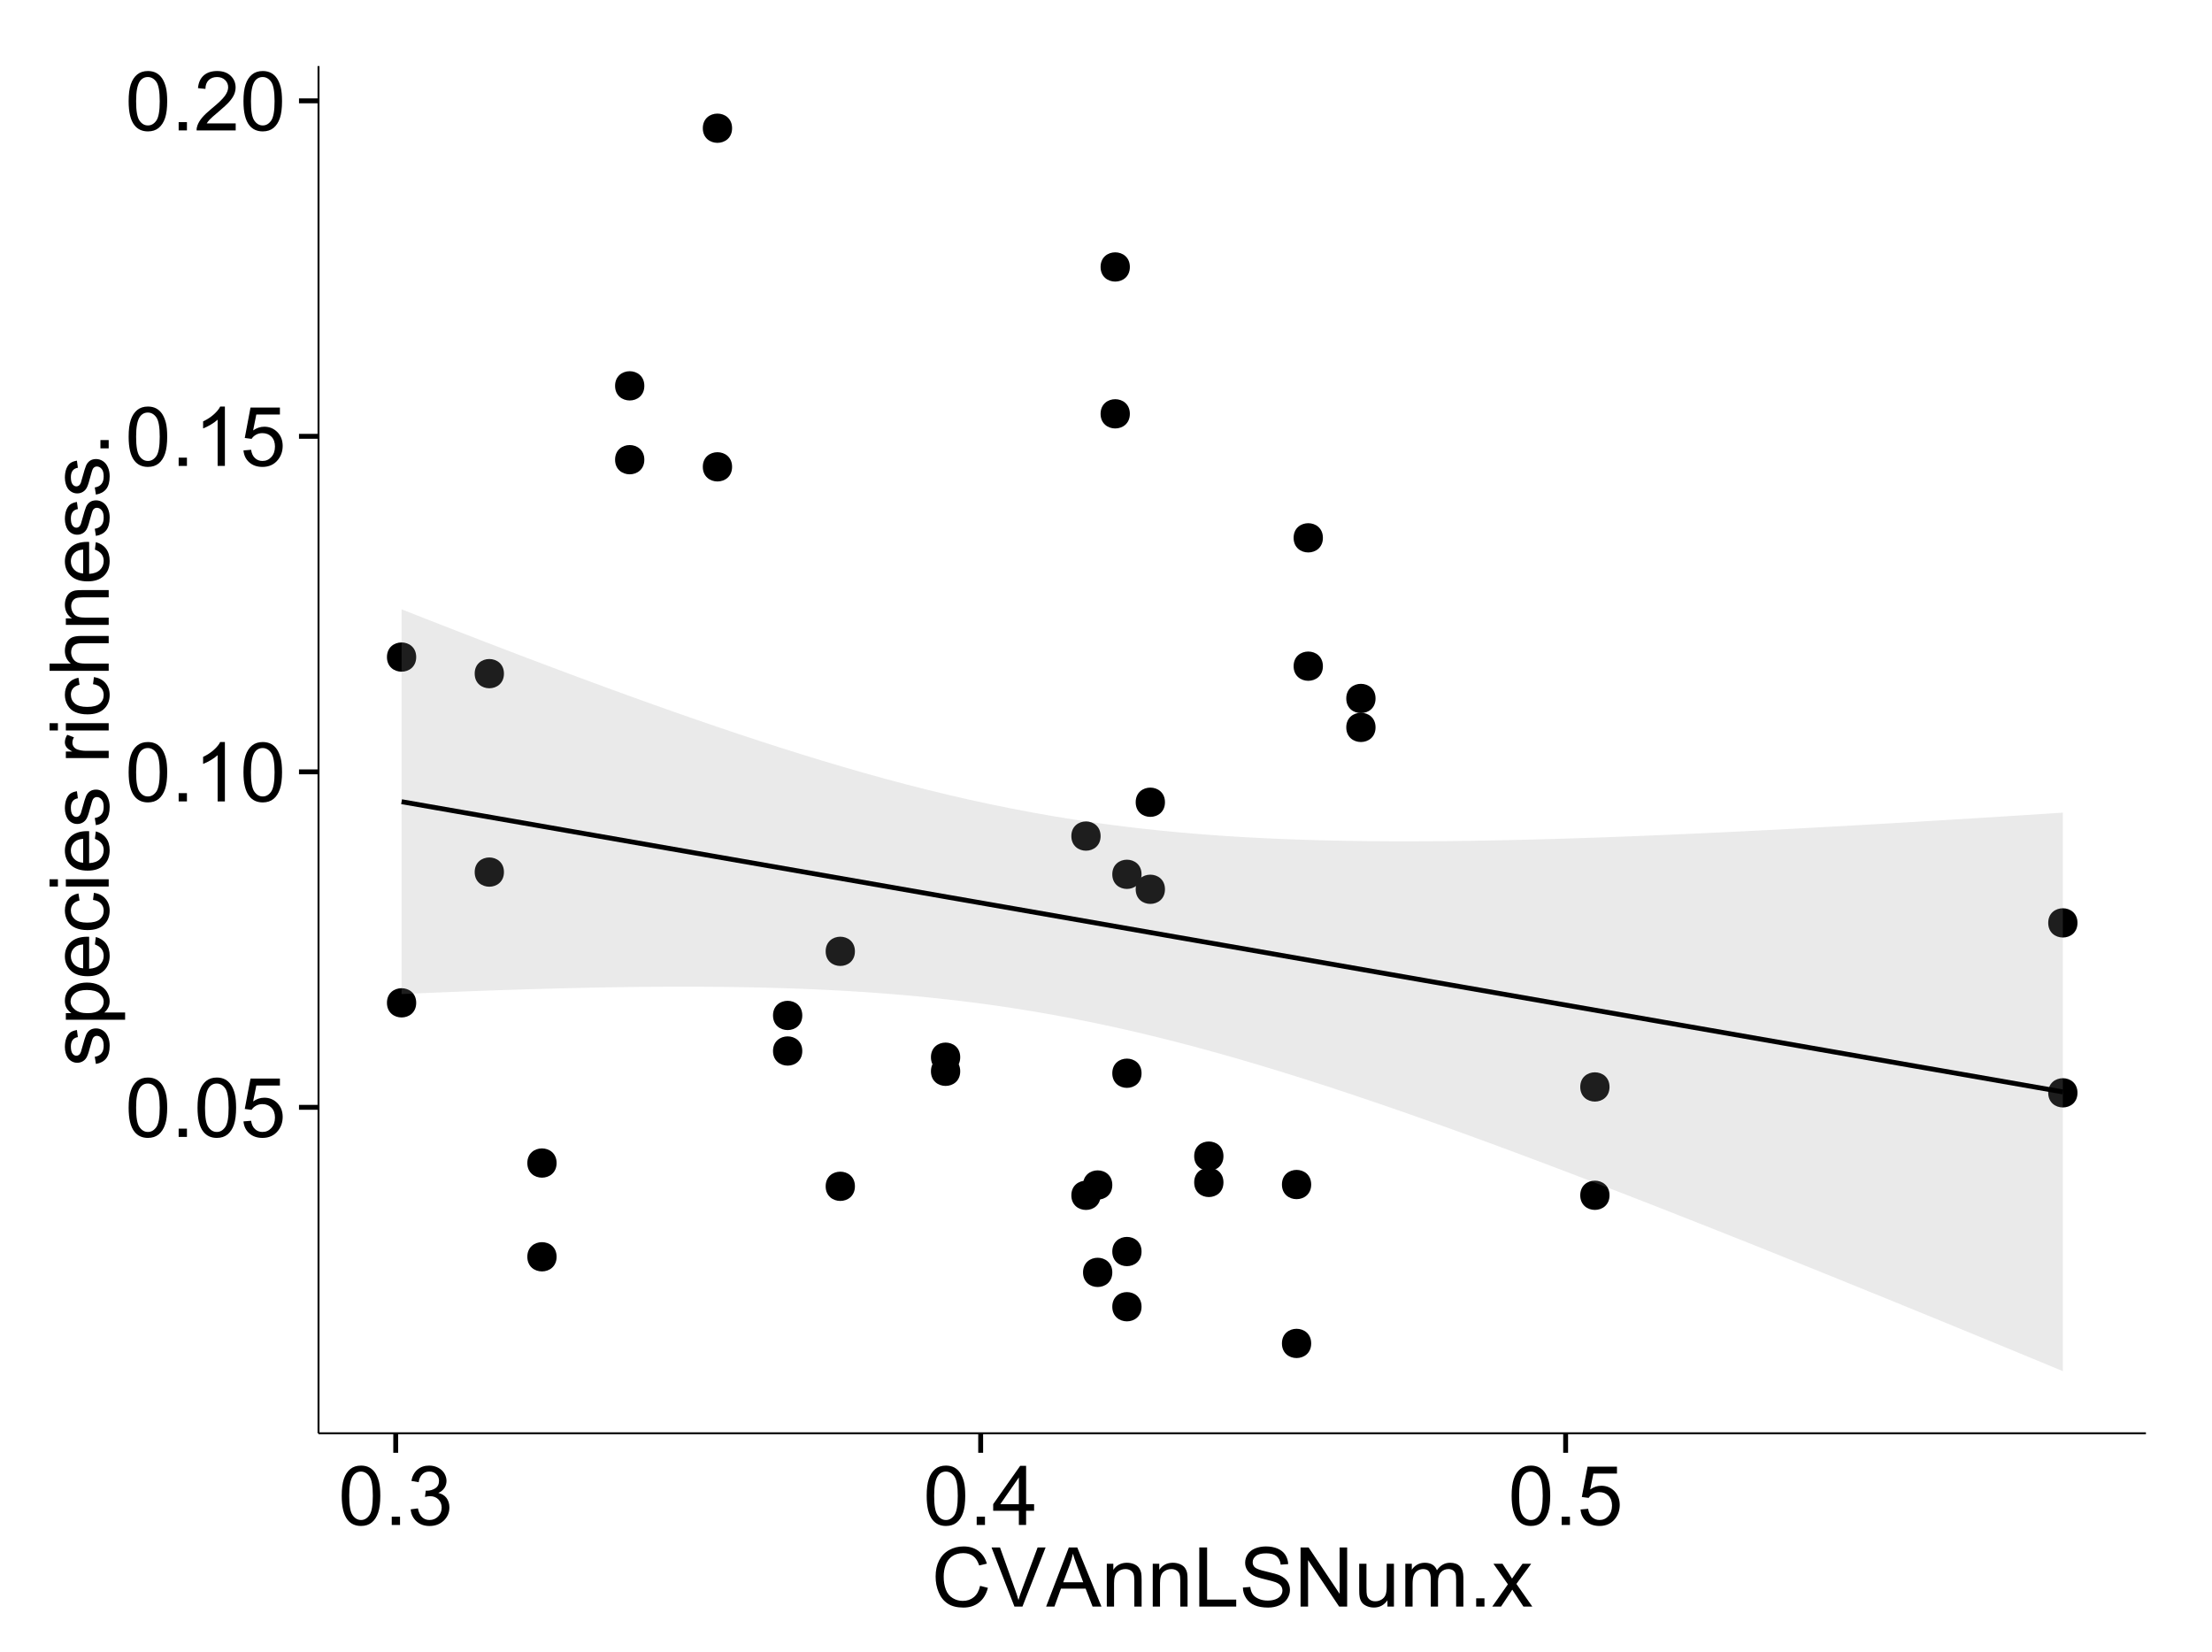 <?xml version="1.0" encoding="UTF-8"?>
<svg xmlns="http://www.w3.org/2000/svg" xmlns:xlink="http://www.w3.org/1999/xlink" width="482pt" height="360pt" viewBox="0 0 482 360" version="1.1">
<defs>
<g>
<symbol overflow="visible" id="glyph0-0">
<path style="stroke:none;" d="M 0.746 -6.355 C 0.742 -7.875 0.898 -9.102 1.215 -10.031 C 1.527 -10.961 1.996 -11.676 2.613 -12.18 C 3.23 -12.684 4.008 -12.938 4.949 -12.938 C 5.637 -12.938 6.242 -12.797 6.766 -12.52 C 7.285 -12.238 7.715 -11.836 8.059 -11.316 C 8.395 -10.789 8.664 -10.152 8.859 -9.398 C 9.051 -8.645 9.145 -7.629 9.148 -6.355 C 9.145 -4.84 8.992 -3.617 8.684 -2.691 C 8.371 -1.762 7.906 -1.047 7.289 -0.539 C 6.672 -0.035 5.891 0.215 4.949 0.219 C 3.703 0.215 2.727 -0.227 2.023 -1.117 C 1.168 -2.188 0.742 -3.934 0.746 -6.355 Z M 2.375 -6.355 C 2.371 -4.234 2.621 -2.824 3.117 -2.129 C 3.609 -1.426 4.219 -1.078 4.949 -1.082 C 5.672 -1.078 6.281 -1.43 6.781 -2.137 C 7.273 -2.836 7.523 -4.242 7.523 -6.355 C 7.523 -8.473 7.273 -9.883 6.781 -10.582 C 6.281 -11.277 5.664 -11.625 4.93 -11.629 C 4.199 -11.625 3.621 -11.316 3.191 -10.703 C 2.645 -9.918 2.371 -8.469 2.375 -6.355 Z M 2.375 -6.355 "/>
</symbol>
<symbol overflow="visible" id="glyph0-1">
<path style="stroke:none;" d="M 1.633 0 L 1.633 -1.801 L 3.438 -1.801 L 3.438 0 Z M 1.633 0 "/>
</symbol>
<symbol overflow="visible" id="glyph0-2">
<path style="stroke:none;" d="M 0.746 -3.375 L 2.406 -3.516 C 2.527 -2.707 2.812 -2.098 3.266 -1.691 C 3.711 -1.281 4.254 -1.078 4.887 -1.082 C 5.648 -1.078 6.293 -1.363 6.82 -1.941 C 7.344 -2.512 7.605 -3.273 7.609 -4.227 C 7.605 -5.125 7.352 -5.84 6.848 -6.363 C 6.34 -6.883 5.676 -7.141 4.859 -7.145 C 4.344 -7.141 3.887 -7.027 3.48 -6.797 C 3.07 -6.566 2.746 -6.266 2.516 -5.898 L 1.027 -6.09 L 2.277 -12.711 L 8.684 -12.711 L 8.684 -11.195 L 3.543 -11.195 L 2.848 -7.734 C 3.621 -8.273 4.43 -8.543 5.281 -8.543 C 6.402 -8.543 7.352 -8.152 8.129 -7.371 C 8.898 -6.59 9.285 -5.586 9.289 -4.367 C 9.285 -3.195 8.945 -2.188 8.27 -1.344 C 7.441 -0.301 6.316 0.215 4.887 0.219 C 3.715 0.215 2.758 -0.109 2.016 -0.766 C 1.273 -1.418 0.848 -2.289 0.746 -3.375 Z M 0.746 -3.375 "/>
</symbol>
<symbol overflow="visible" id="glyph0-3">
<path style="stroke:none;" d="M 6.707 0 L 5.125 0 L 5.125 -10.082 C 4.742 -9.715 4.242 -9.352 3.625 -8.988 C 3.004 -8.625 2.449 -8.352 1.961 -8.172 L 1.961 -9.703 C 2.844 -10.117 3.617 -10.621 4.281 -11.215 C 4.941 -11.805 5.41 -12.379 5.688 -12.938 L 6.707 -12.938 Z M 6.707 0 "/>
</symbol>
<symbol overflow="visible" id="glyph0-4">
<path style="stroke:none;" d="M 9.062 -1.52 L 9.062 0 L 0.547 0 C 0.531 -0.379 0.594 -0.742 0.73 -1.098 C 0.945 -1.676 1.293 -2.25 1.77 -2.812 C 2.246 -3.375 2.934 -4.023 3.84 -4.766 C 5.238 -5.906 6.188 -6.816 6.68 -7.492 C 7.172 -8.16 7.418 -8.793 7.418 -9.395 C 7.418 -10.02 7.191 -10.551 6.746 -10.98 C 6.293 -11.41 5.711 -11.625 4.992 -11.629 C 4.23 -11.625 3.621 -11.395 3.164 -10.941 C 2.703 -10.48 2.469 -9.848 2.469 -9.043 L 0.844 -9.211 C 0.953 -10.422 1.371 -11.344 2.102 -11.984 C 2.824 -12.617 3.801 -12.938 5.027 -12.938 C 6.262 -12.938 7.238 -12.594 7.961 -11.91 C 8.68 -11.223 9.039 -10.371 9.043 -9.359 C 9.039 -8.84 8.934 -8.336 8.727 -7.84 C 8.512 -7.34 8.164 -6.812 7.676 -6.266 C 7.188 -5.711 6.375 -4.957 5.238 -4 C 4.285 -3.199 3.676 -2.66 3.41 -2.379 C 3.141 -2.094 2.918 -1.805 2.742 -1.52 Z M 9.062 -1.52 "/>
</symbol>
<symbol overflow="visible" id="glyph0-5">
<path style="stroke:none;" d="M 0.758 -3.402 L 2.336 -3.613 C 2.516 -2.711 2.824 -2.062 3.266 -1.672 C 3.699 -1.273 4.23 -1.078 4.859 -1.082 C 5.602 -1.078 6.23 -1.336 6.746 -1.855 C 7.254 -2.367 7.512 -3.004 7.516 -3.77 C 7.512 -4.492 7.273 -5.094 6.801 -5.566 C 6.324 -6.035 5.723 -6.27 4.992 -6.273 C 4.691 -6.27 4.316 -6.211 3.875 -6.102 L 4.051 -7.488 C 4.152 -7.473 4.238 -7.465 4.305 -7.469 C 4.977 -7.465 5.582 -7.641 6.125 -7.996 C 6.66 -8.344 6.93 -8.887 6.934 -9.625 C 6.93 -10.199 6.734 -10.68 6.344 -11.062 C 5.949 -11.445 5.441 -11.637 4.824 -11.637 C 4.207 -11.637 3.695 -11.441 3.285 -11.055 C 2.875 -10.668 2.613 -10.09 2.496 -9.316 L 0.914 -9.598 C 1.105 -10.656 1.543 -11.477 2.23 -12.062 C 2.914 -12.645 3.766 -12.938 4.789 -12.938 C 5.488 -12.938 6.137 -12.785 6.73 -12.484 C 7.32 -12.18 7.773 -11.77 8.09 -11.25 C 8.402 -10.727 8.559 -10.172 8.562 -9.59 C 8.559 -9.031 8.41 -8.523 8.113 -8.066 C 7.812 -7.609 7.371 -7.246 6.785 -6.977 C 7.547 -6.801 8.137 -6.438 8.562 -5.883 C 8.98 -5.328 9.191 -4.633 9.195 -3.805 C 9.191 -2.676 8.781 -1.723 7.965 -0.945 C 7.141 -0.164 6.105 0.223 4.852 0.227 C 3.719 0.223 2.777 -0.109 2.035 -0.781 C 1.285 -1.453 0.859 -2.328 0.758 -3.402 Z M 0.758 -3.402 "/>
</symbol>
<symbol overflow="visible" id="glyph0-6">
<path style="stroke:none;" d="M 5.82 0 L 5.82 -3.086 L 0.227 -3.086 L 0.227 -4.535 L 6.109 -12.883 L 7.398 -12.883 L 7.398 -4.535 L 9.141 -4.535 L 9.141 -3.086 L 7.398 -3.086 L 7.398 0 Z M 5.82 -4.535 L 5.82 -10.344 L 1.785 -4.535 Z M 5.82 -4.535 "/>
</symbol>
<symbol overflow="visible" id="glyph0-7">
<path style="stroke:none;" d="M 10.582 -4.516 L 12.289 -4.086 C 11.926 -2.68 11.281 -1.613 10.355 -0.883 C 9.426 -0.148 8.293 0.215 6.953 0.219 C 5.559 0.215 4.43 -0.062 3.562 -0.629 C 2.691 -1.191 2.027 -2.012 1.578 -3.086 C 1.121 -4.156 0.895 -5.309 0.898 -6.539 C 0.895 -7.879 1.152 -9.047 1.664 -10.047 C 2.176 -11.043 2.902 -11.801 3.852 -12.324 C 4.797 -12.84 5.84 -13.102 6.977 -13.105 C 8.266 -13.102 9.352 -12.773 10.23 -12.121 C 11.105 -11.461 11.715 -10.539 12.066 -9.352 L 10.391 -8.957 C 10.086 -9.891 9.652 -10.574 9.086 -11.004 C 8.516 -11.43 7.801 -11.641 6.945 -11.645 C 5.949 -11.641 5.121 -11.406 4.457 -10.934 C 3.789 -10.457 3.324 -9.816 3.059 -9.02 C 2.789 -8.215 2.652 -7.391 2.656 -6.547 C 2.652 -5.449 2.812 -4.496 3.133 -3.68 C 3.449 -2.859 3.945 -2.246 4.621 -1.844 C 5.293 -1.438 6.023 -1.234 6.812 -1.238 C 7.762 -1.234 8.57 -1.512 9.234 -2.062 C 9.898 -2.613 10.348 -3.43 10.582 -4.516 Z M 10.582 -4.516 "/>
</symbol>
<symbol overflow="visible" id="glyph0-8">
<path style="stroke:none;" d="M 5.07 0 L 0.078 -12.883 L 1.926 -12.883 L 5.273 -3.523 C 5.543 -2.77 5.766 -2.066 5.949 -1.414 C 6.145 -2.113 6.379 -2.816 6.645 -3.523 L 10.125 -12.883 L 11.867 -12.883 L 6.82 0 Z M 5.07 0 "/>
</symbol>
<symbol overflow="visible" id="glyph0-9">
<path style="stroke:none;" d="M -0.027 0 L 4.922 -12.883 L 6.758 -12.883 L 12.031 0 L 10.09 0 L 8.586 -3.902 L 3.199 -3.902 L 1.785 0 Z M 3.691 -5.289 L 8.059 -5.289 L 6.715 -8.859 C 6.305 -9.941 6 -10.832 5.801 -11.531 C 5.637 -10.703 5.402 -9.883 5.105 -9.07 Z M 3.691 -5.289 "/>
</symbol>
<symbol overflow="visible" id="glyph0-10">
<path style="stroke:none;" d="M 1.188 0 L 1.188 -9.336 L 2.609 -9.336 L 2.609 -8.008 C 3.293 -9.031 4.285 -9.543 5.582 -9.547 C 6.141 -9.543 6.656 -9.441 7.133 -9.242 C 7.602 -9.035 7.957 -8.77 8.191 -8.445 C 8.426 -8.113 8.59 -7.727 8.684 -7.277 C 8.742 -6.98 8.77 -6.465 8.773 -5.738 L 8.773 0 L 7.188 0 L 7.188 -5.68 C 7.184 -6.32 7.121 -6.801 7.004 -7.121 C 6.879 -7.438 6.66 -7.695 6.348 -7.887 C 6.031 -8.074 5.664 -8.168 5.246 -8.172 C 4.566 -8.168 3.984 -7.953 3.5 -7.531 C 3.008 -7.102 2.766 -6.293 2.77 -5.098 L 2.77 0 Z M 1.188 0 "/>
</symbol>
<symbol overflow="visible" id="glyph0-11">
<path style="stroke:none;" d="M 1.32 0 L 1.32 -12.883 L 3.023 -12.883 L 3.023 -1.52 L 9.367 -1.52 L 9.367 0 Z M 1.32 0 "/>
</symbol>
<symbol overflow="visible" id="glyph0-12">
<path style="stroke:none;" d="M 0.809 -4.141 L 2.418 -4.281 C 2.492 -3.633 2.668 -3.102 2.949 -2.691 C 3.223 -2.277 3.656 -1.945 4.246 -1.691 C 4.828 -1.434 5.488 -1.305 6.223 -1.309 C 6.871 -1.305 7.445 -1.402 7.945 -1.598 C 8.441 -1.789 8.809 -2.055 9.055 -2.395 C 9.297 -2.727 9.422 -3.094 9.422 -3.5 C 9.422 -3.898 9.305 -4.25 9.07 -4.555 C 8.836 -4.852 8.449 -5.105 7.91 -5.316 C 7.562 -5.449 6.797 -5.66 5.613 -5.945 C 4.43 -6.227 3.602 -6.496 3.129 -6.75 C 2.512 -7.07 2.051 -7.469 1.754 -7.949 C 1.449 -8.422 1.301 -8.957 1.301 -9.555 C 1.301 -10.203 1.484 -10.812 1.852 -11.379 C 2.219 -11.941 2.758 -12.367 3.469 -12.664 C 4.18 -12.953 4.969 -13.102 5.836 -13.105 C 6.789 -13.102 7.629 -12.945 8.363 -12.641 C 9.09 -12.328 9.652 -11.879 10.043 -11.285 C 10.434 -10.688 10.645 -10.008 10.68 -9.254 L 9.043 -9.133 C 8.953 -9.941 8.656 -10.555 8.152 -10.977 C 7.641 -11.391 6.895 -11.602 5.906 -11.602 C 4.875 -11.602 4.121 -11.41 3.652 -11.035 C 3.176 -10.652 2.941 -10.199 2.945 -9.668 C 2.941 -9.203 3.109 -8.82 3.445 -8.523 C 3.773 -8.223 4.629 -7.918 6.016 -7.605 C 7.398 -7.293 8.348 -7.02 8.867 -6.785 C 9.613 -6.438 10.168 -5.996 10.527 -5.469 C 10.883 -4.938 11.062 -4.328 11.066 -3.641 C 11.062 -2.949 10.867 -2.305 10.477 -1.699 C 10.082 -1.09 9.516 -0.617 8.781 -0.285 C 8.043 0.051 7.215 0.215 6.301 0.219 C 5.133 0.215 4.156 0.051 3.371 -0.289 C 2.578 -0.625 1.961 -1.137 1.516 -1.824 C 1.066 -2.504 0.832 -3.277 0.809 -4.141 Z M 0.809 -4.141 "/>
</symbol>
<symbol overflow="visible" id="glyph0-13">
<path style="stroke:none;" d="M 1.371 0 L 1.371 -12.883 L 3.121 -12.883 L 9.887 -2.77 L 9.887 -12.883 L 11.523 -12.883 L 11.523 0 L 9.773 0 L 3.008 -10.125 L 3.008 0 Z M 1.371 0 "/>
</symbol>
<symbol overflow="visible" id="glyph0-14">
<path style="stroke:none;" d="M 7.305 0 L 7.305 -1.371 C 6.574 -0.316 5.586 0.211 4.344 0.211 C 3.789 0.211 3.273 0.105 2.797 -0.105 C 2.316 -0.316 1.965 -0.578 1.734 -0.898 C 1.504 -1.215 1.34 -1.609 1.25 -2.074 C 1.18 -2.383 1.148 -2.875 1.152 -3.551 L 1.152 -9.336 L 2.734 -9.336 L 2.734 -4.156 C 2.73 -3.328 2.762 -2.773 2.828 -2.488 C 2.926 -2.07 3.137 -1.742 3.461 -1.508 C 3.781 -1.266 4.18 -1.148 4.656 -1.152 C 5.129 -1.148 5.574 -1.27 5.992 -1.516 C 6.406 -1.758 6.699 -2.09 6.875 -2.508 C 7.047 -2.926 7.137 -3.531 7.137 -4.332 L 7.137 -9.336 L 8.719 -9.336 L 8.719 0 Z M 7.305 0 "/>
</symbol>
<symbol overflow="visible" id="glyph0-15">
<path style="stroke:none;" d="M 1.188 0 L 1.188 -9.336 L 2.602 -9.336 L 2.602 -8.023 C 2.891 -8.477 3.277 -8.848 3.77 -9.129 C 4.254 -9.406 4.809 -9.543 5.43 -9.547 C 6.121 -9.543 6.688 -9.398 7.133 -9.113 C 7.57 -8.824 7.883 -8.426 8.07 -7.91 C 8.805 -9 9.766 -9.543 10.953 -9.547 C 11.875 -9.543 12.586 -9.289 13.086 -8.777 C 13.582 -8.262 13.832 -7.469 13.836 -6.406 L 13.836 0 L 12.262 0 L 12.262 -5.879 C 12.258 -6.508 12.207 -6.965 12.105 -7.246 C 12.004 -7.523 11.816 -7.746 11.547 -7.918 C 11.277 -8.082 10.961 -8.168 10.602 -8.172 C 9.941 -8.168 9.398 -7.949 8.965 -7.516 C 8.527 -7.078 8.309 -6.379 8.312 -5.422 L 8.312 0 L 6.734 0 L 6.734 -6.062 C 6.73 -6.762 6.602 -7.289 6.348 -7.645 C 6.086 -7.992 5.664 -8.168 5.078 -8.172 C 4.633 -8.168 4.223 -8.051 3.844 -7.82 C 3.465 -7.582 3.191 -7.238 3.023 -6.793 C 2.852 -6.34 2.766 -5.691 2.77 -4.844 L 2.77 0 Z M 1.188 0 "/>
</symbol>
<symbol overflow="visible" id="glyph0-16">
<path style="stroke:none;" d="M 0.133 0 L 3.543 -4.852 L 0.387 -9.336 L 2.363 -9.336 L 3.797 -7.145 C 4.066 -6.727 4.281 -6.379 4.445 -6.102 C 4.703 -6.484 4.941 -6.828 5.16 -7.129 L 6.734 -9.336 L 8.621 -9.336 L 5.398 -4.938 L 8.867 0 L 6.926 0 L 5.008 -2.898 L 4.5 -3.684 L 2.047 0 Z M 0.133 0 "/>
</symbol>
<symbol overflow="visible" id="glyph1-0">
<path style="stroke:none;" d="M -2.785 -0.555 L -3.031 -2.117 C -2.402 -2.203 -1.922 -2.449 -1.59 -2.852 C -1.254 -3.25 -1.09 -3.812 -1.09 -4.535 C -1.09 -5.262 -1.234 -5.801 -1.531 -6.152 C -1.824 -6.504 -2.172 -6.68 -2.574 -6.68 C -2.926 -6.68 -3.207 -6.523 -3.418 -6.215 C -3.555 -5.996 -3.734 -5.457 -3.953 -4.598 C -4.246 -3.434 -4.5 -2.629 -4.715 -2.184 C -4.926 -1.734 -5.223 -1.395 -5.602 -1.164 C -5.98 -0.93 -6.398 -0.812 -6.855 -0.816 C -7.27 -0.812 -7.652 -0.91 -8.012 -1.102 C -8.363 -1.293 -8.66 -1.551 -8.895 -1.883 C -9.074 -2.125 -9.227 -2.461 -9.355 -2.887 C -9.48 -3.309 -9.543 -3.766 -9.547 -4.254 C -9.543 -4.984 -9.438 -5.625 -9.23 -6.184 C -9.016 -6.734 -8.73 -7.145 -8.371 -7.41 C -8.008 -7.672 -7.527 -7.852 -6.926 -7.953 L -6.715 -6.406 C -7.195 -6.332 -7.57 -6.129 -7.84 -5.797 C -8.105 -5.457 -8.238 -4.98 -8.242 -4.367 C -8.238 -3.637 -8.117 -3.121 -7.883 -2.812 C -7.641 -2.5 -7.359 -2.344 -7.039 -2.348 C -6.832 -2.344 -6.648 -2.406 -6.484 -2.539 C -6.312 -2.664 -6.172 -2.867 -6.062 -3.148 C -6.004 -3.301 -5.871 -3.766 -5.66 -4.543 C -5.359 -5.66 -5.113 -6.441 -4.926 -6.887 C -4.734 -7.324 -4.457 -7.672 -4.094 -7.926 C -3.73 -8.176 -3.281 -8.301 -2.742 -8.305 C -2.211 -8.301 -1.711 -8.148 -1.25 -7.844 C -0.781 -7.535 -0.422 -7.09 -0.172 -6.512 C 0.086 -5.926 0.211 -5.27 0.211 -4.543 C 0.211 -3.328 -0.039 -2.406 -0.543 -1.77 C -1.047 -1.133 -1.793 -0.727 -2.785 -0.555 Z M -2.785 -0.555 "/>
</symbol>
<symbol overflow="visible" id="glyph1-1">
<path style="stroke:none;" d="M 3.578 -1.188 L -9.336 -1.188 L -9.336 -2.629 L -8.121 -2.629 C -8.594 -2.965 -8.949 -3.348 -9.188 -3.777 C -9.426 -4.203 -9.543 -4.723 -9.547 -5.336 C -9.543 -6.129 -9.34 -6.832 -8.93 -7.445 C -8.516 -8.051 -7.934 -8.512 -7.191 -8.824 C -6.441 -9.133 -5.625 -9.285 -4.738 -9.289 C -3.781 -9.285 -2.922 -9.113 -2.156 -8.773 C -1.391 -8.43 -0.805 -7.934 -0.398 -7.281 C 0.008 -6.625 0.211 -5.938 0.211 -5.219 C 0.211 -4.691 0.102 -4.219 -0.121 -3.801 C -0.344 -3.379 -0.625 -3.035 -0.965 -2.77 L 3.578 -2.77 Z M -4.613 -2.621 C -3.41 -2.613 -2.523 -2.855 -1.949 -3.348 C -1.375 -3.832 -1.09 -4.422 -1.09 -5.117 C -1.09 -5.816 -1.387 -6.418 -1.98 -6.922 C -2.574 -7.418 -3.496 -7.668 -4.746 -7.672 C -5.934 -7.668 -6.824 -7.426 -7.418 -6.938 C -8.008 -6.449 -8.301 -5.863 -8.305 -5.188 C -8.301 -4.508 -7.988 -3.914 -7.359 -3.398 C -6.727 -2.879 -5.809 -2.617 -4.613 -2.621 Z M -4.613 -2.621 "/>
</symbol>
<symbol overflow="visible" id="glyph1-2">
<path style="stroke:none;" d="M -3.004 -7.578 L -2.805 -9.211 C -1.848 -8.953 -1.105 -8.473 -0.578 -7.777 C -0.051 -7.078 0.211 -6.188 0.211 -5.105 C 0.211 -3.738 -0.207 -2.656 -1.051 -1.859 C -1.887 -1.055 -3.066 -0.656 -4.586 -0.66 C -6.156 -0.656 -7.375 -1.059 -8.246 -1.871 C -9.109 -2.676 -9.543 -3.727 -9.547 -5.02 C -9.543 -6.266 -9.117 -7.285 -8.27 -8.078 C -7.418 -8.867 -6.223 -9.262 -4.684 -9.266 C -4.586 -9.262 -4.445 -9.258 -4.262 -9.254 L -4.262 -2.293 C -3.234 -2.348 -2.449 -2.641 -1.906 -3.164 C -1.359 -3.684 -1.09 -4.332 -1.09 -5.117 C -1.09 -5.691 -1.242 -6.188 -1.547 -6.598 C -1.852 -7.008 -2.336 -7.332 -3.004 -7.578 Z M -5.562 -2.383 L -5.562 -7.594 C -6.344 -7.523 -6.934 -7.324 -7.328 -6.996 C -7.934 -6.492 -8.238 -5.836 -8.242 -5.035 C -8.238 -4.305 -7.996 -3.695 -7.512 -3.203 C -7.027 -2.707 -6.375 -2.434 -5.562 -2.383 Z M -5.562 -2.383 "/>
</symbol>
<symbol overflow="visible" id="glyph1-3">
<path style="stroke:none;" d="M -3.418 -7.277 L -3.215 -8.832 C -2.141 -8.66 -1.301 -8.227 -0.699 -7.527 C -0.09 -6.824 0.211 -5.965 0.211 -4.949 C 0.211 -3.668 -0.203 -2.641 -1.039 -1.867 C -1.871 -1.09 -3.07 -0.703 -4.633 -0.703 C -5.637 -0.703 -6.52 -0.867 -7.277 -1.203 C -8.031 -1.535 -8.598 -2.047 -8.977 -2.73 C -9.355 -3.41 -9.543 -4.152 -9.547 -4.957 C -9.543 -5.969 -9.289 -6.797 -8.777 -7.441 C -8.262 -8.086 -7.531 -8.5 -6.59 -8.684 L -6.355 -7.145 C -6.98 -6.996 -7.453 -6.738 -7.77 -6.367 C -8.082 -5.992 -8.238 -5.543 -8.242 -5.02 C -8.238 -4.219 -7.953 -3.57 -7.387 -3.074 C -6.812 -2.574 -5.91 -2.324 -4.676 -2.328 C -3.422 -2.324 -2.508 -2.566 -1.941 -3.047 C -1.371 -3.527 -1.09 -4.152 -1.09 -4.93 C -1.09 -5.547 -1.277 -6.066 -1.66 -6.484 C -2.035 -6.898 -2.621 -7.164 -3.418 -7.277 Z M -3.418 -7.277 "/>
</symbol>
<symbol overflow="visible" id="glyph1-4">
<path style="stroke:none;" d="M -11.066 -1.195 L -12.883 -1.195 L -12.883 -2.777 L -11.066 -2.777 Z M 0 -1.195 L -9.336 -1.195 L -9.336 -2.777 L 0 -2.777 Z M 0 -1.195 "/>
</symbol>
<symbol overflow="visible" id="glyph1-5">
<path style="stroke:none;" d=""/>
</symbol>
<symbol overflow="visible" id="glyph1-6">
<path style="stroke:none;" d="M 0 -1.168 L -9.336 -1.168 L -9.336 -2.594 L -7.918 -2.594 C -8.578 -2.953 -9.016 -3.289 -9.23 -3.598 C -9.438 -3.906 -9.543 -4.242 -9.547 -4.613 C -9.543 -5.145 -9.375 -5.688 -9.035 -6.242 L -7.566 -5.695 C -7.793 -5.309 -7.91 -4.922 -7.91 -4.535 C -7.91 -4.188 -7.805 -3.875 -7.598 -3.602 C -7.387 -3.324 -7.098 -3.129 -6.734 -3.016 C -6.168 -2.836 -5.555 -2.746 -4.887 -2.75 L 0 -2.75 Z M 0 -1.168 "/>
</symbol>
<symbol overflow="visible" id="glyph1-7">
<path style="stroke:none;" d="M 0 -1.188 L -12.883 -1.188 L -12.883 -2.77 L -8.262 -2.77 C -9.117 -3.504 -9.543 -4.434 -9.547 -5.562 C -9.543 -6.25 -9.406 -6.852 -9.137 -7.363 C -8.859 -7.871 -8.484 -8.234 -8.004 -8.457 C -7.523 -8.676 -6.824 -8.789 -5.914 -8.789 L 0 -8.789 L 0 -7.207 L -5.914 -7.207 C -6.703 -7.207 -7.281 -7.035 -7.641 -6.691 C -8 -6.348 -8.18 -5.863 -8.184 -5.238 C -8.18 -4.77 -8.059 -4.328 -7.816 -3.914 C -7.574 -3.5 -7.242 -3.203 -6.828 -3.031 C -6.406 -2.852 -5.832 -2.766 -5.105 -2.77 L 0 -2.77 Z M 0 -1.188 "/>
</symbol>
<symbol overflow="visible" id="glyph1-8">
<path style="stroke:none;" d="M 0 -1.188 L -9.336 -1.188 L -9.336 -2.609 L -8.008 -2.609 C -9.031 -3.293 -9.543 -4.285 -9.547 -5.582 C -9.543 -6.141 -9.441 -6.656 -9.242 -7.133 C -9.035 -7.602 -8.77 -7.957 -8.445 -8.191 C -8.113 -8.426 -7.727 -8.59 -7.277 -8.684 C -6.98 -8.742 -6.465 -8.77 -5.738 -8.773 L 0 -8.773 L 0 -7.188 L -5.68 -7.188 C -6.32 -7.184 -6.801 -7.121 -7.121 -7.004 C -7.438 -6.879 -7.695 -6.66 -7.887 -6.348 C -8.074 -6.031 -8.168 -5.664 -8.172 -5.246 C -8.168 -4.57 -7.953 -3.992 -7.531 -3.504 C -7.102 -3.012 -6.293 -2.766 -5.098 -2.77 L 0 -2.77 Z M 0 -1.188 "/>
</symbol>
<symbol overflow="visible" id="glyph1-9">
<path style="stroke:none;" d="M 0 -1.633 L -1.801 -1.633 L -1.801 -3.438 L 0 -3.438 Z M 0 -1.633 "/>
</symbol>
</g>
<clipPath id="clip1">
  <path d="M 69.406 14.398 L 468.602 14.398 L 468.602 313.305 L 69.406 313.305 Z M 69.406 14.398 "/>
</clipPath>
</defs>
<g id="surface6176">
<rect x="0" y="0" width="482" height="360" style="fill:rgb(100%,100%,100%);fill-opacity:1;stroke:none;"/>
<rect x="0" y="0" width="482" height="360" style="fill:rgb(100%,100%,100%);fill-opacity:1;stroke:none;"/>
<path style="fill:none;stroke-width:1.063;stroke-linecap:round;stroke-linejoin:round;stroke:rgb(100%,100%,100%);stroke-opacity:1;stroke-miterlimit:10;" d="M 0 360 L 482 360 L 482 0 L 0 0 Z M 0 360 "/>
<g clip-path="url(#clip1)" clip-rule="nonzero">
<path style=" stroke:none;fill-rule:nonzero;fill:rgb(100%,100%,100%);fill-opacity:1;" d="M 69.406 312.305 L 467.602 312.305 L 467.602 14.398 L 69.406 14.398 Z M 69.406 312.305 "/>
<path style=" stroke:none;fill-rule:nonzero;fill:rgb(0%,0%,0%);fill-opacity:1;" d="M 252.785 193.766 C 252.785 196.602 248.531 196.602 248.531 193.766 C 248.531 190.934 252.785 190.934 252.785 193.766 "/>
<path style=" stroke:none;fill-rule:nonzero;fill:rgb(0%,0%,0%);fill-opacity:1;" d="M 247.684 233.852 C 247.684 236.684 243.434 236.684 243.434 233.852 C 243.434 231.016 247.684 231.016 247.684 233.852 "/>
<path style=" stroke:none;fill-rule:nonzero;fill:rgb(0%,0%,0%);fill-opacity:1;" d="M 185.227 258.488 C 185.227 261.324 180.977 261.324 180.977 258.488 C 180.977 255.652 185.227 255.652 185.227 258.488 "/>
<path style=" stroke:none;fill-rule:nonzero;fill:rgb(0%,0%,0%);fill-opacity:1;" d="M 247.684 190.508 C 247.684 193.34 243.434 193.34 243.434 190.508 C 243.434 187.672 247.684 187.672 247.684 190.508 "/>
<path style=" stroke:none;fill-rule:nonzero;fill:rgb(0%,0%,0%);fill-opacity:1;" d="M 245.137 90.172 C 245.137 93.004 240.883 93.004 240.883 90.172 C 240.883 87.336 245.137 87.336 245.137 90.172 "/>
<path style=" stroke:none;fill-rule:nonzero;fill:rgb(0%,0%,0%);fill-opacity:1;" d="M 451.625 238.121 C 451.625 240.953 447.375 240.953 447.375 238.121 C 447.375 235.285 451.625 235.285 451.625 238.121 "/>
<path style=" stroke:none;fill-rule:nonzero;fill:rgb(0%,0%,0%);fill-opacity:1;" d="M 451.625 201.09 C 451.625 203.926 447.375 203.926 447.375 201.09 C 447.375 198.254 451.625 198.254 451.625 201.09 "/>
<path style=" stroke:none;fill-rule:nonzero;fill:rgb(0%,0%,0%);fill-opacity:1;" d="M 238.762 182.176 C 238.762 185.012 234.512 185.012 234.512 182.176 C 234.512 179.34 238.762 179.34 238.762 182.176 "/>
<path style=" stroke:none;fill-rule:nonzero;fill:rgb(0%,0%,0%);fill-opacity:1;" d="M 238.762 260.453 C 238.762 263.289 234.512 263.289 234.512 260.453 C 234.512 257.617 238.762 257.617 238.762 260.453 "/>
<path style=" stroke:none;fill-rule:nonzero;fill:rgb(0%,0%,0%);fill-opacity:1;" d="M 208.172 230.355 C 208.172 233.191 203.918 233.191 203.918 230.355 C 203.918 227.52 208.172 227.52 208.172 230.355 "/>
<path style=" stroke:none;fill-rule:nonzero;fill:rgb(0%,0%,0%);fill-opacity:1;" d="M 108.75 146.781 C 108.75 149.617 104.496 149.617 104.496 146.781 C 104.496 143.945 108.75 143.945 108.75 146.781 "/>
<path style=" stroke:none;fill-rule:nonzero;fill:rgb(0%,0%,0%);fill-opacity:1;" d="M 108.75 190.02 C 108.75 192.855 104.496 192.855 104.496 190.02 C 104.496 187.184 108.75 187.184 108.75 190.02 "/>
<path style=" stroke:none;fill-rule:nonzero;fill:rgb(0%,0%,0%);fill-opacity:1;" d="M 287.199 117.188 C 287.199 120.023 282.945 120.023 282.945 117.188 C 282.945 114.355 287.199 114.355 287.199 117.188 "/>
<path style=" stroke:none;fill-rule:nonzero;fill:rgb(0%,0%,0%);fill-opacity:1;" d="M 139.34 84.074 C 139.34 86.91 135.09 86.91 135.09 84.074 C 135.09 81.238 139.34 81.238 139.34 84.074 "/>
<path style=" stroke:none;fill-rule:nonzero;fill:rgb(0%,0%,0%);fill-opacity:1;" d="M 139.34 100.164 C 139.34 102.996 135.09 102.996 135.09 100.164 C 135.09 97.328 139.34 97.328 139.34 100.164 "/>
<path style=" stroke:none;fill-rule:nonzero;fill:rgb(0%,0%,0%);fill-opacity:1;" d="M 265.531 257.641 C 265.531 260.477 261.277 260.477 261.277 257.641 C 261.277 254.809 265.531 254.809 265.531 257.641 "/>
<path style=" stroke:none;fill-rule:nonzero;fill:rgb(0%,0%,0%);fill-opacity:1;" d="M 265.531 251.914 C 265.531 254.746 261.277 254.746 261.277 251.914 C 261.277 249.078 265.531 249.078 265.531 251.914 "/>
<path style=" stroke:none;fill-rule:nonzero;fill:rgb(0%,0%,0%);fill-opacity:1;" d="M 245.137 58.168 C 245.137 61.004 240.883 61.004 240.883 58.168 C 240.883 55.336 245.137 55.336 245.137 58.168 "/>
<path style=" stroke:none;fill-rule:nonzero;fill:rgb(0%,0%,0%);fill-opacity:1;" d="M 287.199 145.156 C 287.199 147.988 282.945 147.988 282.945 145.156 C 282.945 142.32 287.199 142.32 287.199 145.156 "/>
<path style=" stroke:none;fill-rule:nonzero;fill:rgb(0%,0%,0%);fill-opacity:1;" d="M 208.172 233.426 C 208.172 236.262 203.918 236.262 203.918 233.426 C 203.918 230.59 208.172 230.59 208.172 233.426 "/>
<path style=" stroke:none;fill-rule:nonzero;fill:rgb(0%,0%,0%);fill-opacity:1;" d="M 185.227 207.289 C 185.227 210.125 180.977 210.125 180.977 207.289 C 180.977 204.453 185.227 204.453 185.227 207.289 "/>
<path style=" stroke:none;fill-rule:nonzero;fill:rgb(0%,0%,0%);fill-opacity:1;" d="M 252.785 174.801 C 252.785 177.637 248.531 177.637 248.531 174.801 C 248.531 171.965 252.785 171.965 252.785 174.801 "/>
<path style=" stroke:none;fill-rule:nonzero;fill:rgb(0%,0%,0%);fill-opacity:1;" d="M 247.684 284.727 C 247.684 287.559 243.434 287.559 243.434 284.727 C 243.434 281.891 247.684 281.891 247.684 284.727 "/>
<path style=" stroke:none;fill-rule:nonzero;fill:rgb(0%,0%,0%);fill-opacity:1;" d="M 247.684 272.699 C 247.684 275.535 243.434 275.535 243.434 272.699 C 243.434 269.863 247.684 269.863 247.684 272.699 "/>
<path style=" stroke:none;fill-rule:nonzero;fill:rgb(0%,0%,0%);fill-opacity:1;" d="M 158.461 101.723 C 158.461 104.555 154.207 104.555 154.207 101.723 C 154.207 98.887 158.461 98.887 158.461 101.723 "/>
<path style=" stroke:none;fill-rule:nonzero;fill:rgb(0%,0%,0%);fill-opacity:1;" d="M 158.461 27.941 C 158.461 30.777 154.207 30.777 154.207 27.941 C 154.207 25.105 158.461 25.105 158.461 27.941 "/>
<path style=" stroke:none;fill-rule:nonzero;fill:rgb(0%,0%,0%);fill-opacity:1;" d="M 349.656 236.836 C 349.656 239.672 345.402 239.672 345.402 236.836 C 345.402 234 349.656 234 349.656 236.836 "/>
<path style=" stroke:none;fill-rule:nonzero;fill:rgb(0%,0%,0%);fill-opacity:1;" d="M 349.656 260.441 C 349.656 263.277 345.402 263.277 345.402 260.441 C 345.402 257.605 349.656 257.605 349.656 260.441 "/>
<path style=" stroke:none;fill-rule:nonzero;fill:rgb(0%,0%,0%);fill-opacity:1;" d="M 120.223 253.418 C 120.223 256.25 115.969 256.25 115.969 253.418 C 115.969 250.582 120.223 250.582 120.223 253.418 "/>
<path style=" stroke:none;fill-rule:nonzero;fill:rgb(0%,0%,0%);fill-opacity:1;" d="M 120.223 273.844 C 120.223 276.68 115.969 276.68 115.969 273.844 C 115.969 271.012 120.223 271.012 120.223 273.844 "/>
<path style=" stroke:none;fill-rule:nonzero;fill:rgb(0%,0%,0%);fill-opacity:1;" d="M 89.629 143.172 C 89.629 146.008 85.379 146.008 85.379 143.172 C 85.379 140.336 89.629 140.336 89.629 143.172 "/>
<path style=" stroke:none;fill-rule:nonzero;fill:rgb(0%,0%,0%);fill-opacity:1;" d="M 89.629 218.508 C 89.629 221.344 85.379 221.344 85.379 218.508 C 85.379 215.676 89.629 215.676 89.629 218.508 "/>
<path style=" stroke:none;fill-rule:nonzero;fill:rgb(0%,0%,0%);fill-opacity:1;" d="M 284.648 258.098 C 284.648 260.934 280.398 260.934 280.398 258.098 C 280.398 255.266 284.648 255.266 284.648 258.098 "/>
<path style=" stroke:none;fill-rule:nonzero;fill:rgb(0%,0%,0%);fill-opacity:1;" d="M 284.648 292.723 C 284.648 295.555 280.398 295.555 280.398 292.723 C 280.398 289.887 284.648 289.887 284.648 292.723 "/>
<path style=" stroke:none;fill-rule:nonzero;fill:rgb(0%,0%,0%);fill-opacity:1;" d="M 298.672 152.191 C 298.672 155.023 294.418 155.023 294.418 152.191 C 294.418 149.355 298.672 149.355 298.672 152.191 "/>
<path style=" stroke:none;fill-rule:nonzero;fill:rgb(0%,0%,0%);fill-opacity:1;" d="M 298.672 158.492 C 298.672 161.328 294.418 161.328 294.418 158.492 C 294.418 155.66 298.672 155.66 298.672 158.492 "/>
<path style=" stroke:none;fill-rule:nonzero;fill:rgb(0%,0%,0%);fill-opacity:1;" d="M 173.758 221.258 C 173.758 224.094 169.504 224.094 169.504 221.258 C 169.504 218.422 173.758 218.422 173.758 221.258 "/>
<path style=" stroke:none;fill-rule:nonzero;fill:rgb(0%,0%,0%);fill-opacity:1;" d="M 173.758 229.008 C 173.758 231.84 169.504 231.84 169.504 229.008 C 169.504 226.172 173.758 226.172 173.758 229.008 "/>
<path style=" stroke:none;fill-rule:nonzero;fill:rgb(0%,0%,0%);fill-opacity:1;" d="M 241.312 258.203 C 241.312 261.039 237.059 261.039 237.059 258.203 C 237.059 255.367 241.312 255.367 241.312 258.203 "/>
<path style=" stroke:none;fill-rule:nonzero;fill:rgb(0%,0%,0%);fill-opacity:1;" d="M 241.312 277.242 C 241.312 280.078 237.059 280.078 237.059 277.242 C 237.059 274.406 241.312 274.406 241.312 277.242 "/>
<path style=" stroke:none;fill-rule:nonzero;fill:rgb(0%,0%,0%);fill-opacity:1;" d="M 253.848 193.766 C 253.848 198.02 247.469 198.02 247.469 193.766 C 247.469 189.516 253.848 189.516 253.848 193.766 "/>
<path style=" stroke:none;fill-rule:nonzero;fill:rgb(0%,0%,0%);fill-opacity:1;" d="M 248.746 233.852 C 248.746 238.102 242.371 238.102 242.371 233.852 C 242.371 229.598 248.746 229.598 248.746 233.852 "/>
<path style=" stroke:none;fill-rule:nonzero;fill:rgb(0%,0%,0%);fill-opacity:1;" d="M 186.289 258.488 C 186.289 262.738 179.914 262.738 179.914 258.488 C 179.914 254.234 186.289 254.234 186.289 258.488 "/>
<path style=" stroke:none;fill-rule:nonzero;fill:rgb(0%,0%,0%);fill-opacity:1;" d="M 248.746 190.508 C 248.746 194.758 242.371 194.758 242.371 190.508 C 242.371 186.254 248.746 186.254 248.746 190.508 "/>
<path style=" stroke:none;fill-rule:nonzero;fill:rgb(0%,0%,0%);fill-opacity:1;" d="M 246.199 90.172 C 246.199 94.422 239.82 94.422 239.82 90.172 C 239.82 85.918 246.199 85.918 246.199 90.172 "/>
<path style=" stroke:none;fill-rule:nonzero;fill:rgb(0%,0%,0%);fill-opacity:1;" d="M 452.688 238.121 C 452.688 242.371 446.312 242.371 446.312 238.121 C 446.312 233.867 452.688 233.867 452.688 238.121 "/>
<path style=" stroke:none;fill-rule:nonzero;fill:rgb(0%,0%,0%);fill-opacity:1;" d="M 452.688 201.09 C 452.688 205.344 446.312 205.344 446.312 201.09 C 446.312 196.84 452.688 196.84 452.688 201.09 "/>
<path style=" stroke:none;fill-rule:nonzero;fill:rgb(0%,0%,0%);fill-opacity:1;" d="M 239.824 182.176 C 239.824 186.426 233.449 186.426 233.449 182.176 C 233.449 177.922 239.824 177.922 239.824 182.176 "/>
<path style=" stroke:none;fill-rule:nonzero;fill:rgb(0%,0%,0%);fill-opacity:1;" d="M 239.824 260.453 C 239.824 264.703 233.449 264.703 233.449 260.453 C 233.449 256.199 239.824 256.199 239.824 260.453 "/>
<path style=" stroke:none;fill-rule:nonzero;fill:rgb(0%,0%,0%);fill-opacity:1;" d="M 209.234 230.355 C 209.234 234.609 202.855 234.609 202.855 230.355 C 202.855 226.105 209.234 226.105 209.234 230.355 "/>
<path style=" stroke:none;fill-rule:nonzero;fill:rgb(0%,0%,0%);fill-opacity:1;" d="M 109.812 146.781 C 109.812 151.035 103.434 151.035 103.434 146.781 C 103.434 142.531 109.812 142.531 109.812 146.781 "/>
<path style=" stroke:none;fill-rule:nonzero;fill:rgb(0%,0%,0%);fill-opacity:1;" d="M 109.812 190.02 C 109.812 194.273 103.434 194.273 103.434 190.02 C 103.434 185.77 109.812 185.77 109.812 190.02 "/>
<path style=" stroke:none;fill-rule:nonzero;fill:rgb(0%,0%,0%);fill-opacity:1;" d="M 288.262 117.188 C 288.262 121.441 281.883 121.441 281.883 117.188 C 281.883 112.938 288.262 112.938 288.262 117.188 "/>
<path style=" stroke:none;fill-rule:nonzero;fill:rgb(0%,0%,0%);fill-opacity:1;" d="M 140.402 84.074 C 140.402 88.324 134.027 88.324 134.027 84.074 C 134.027 79.82 140.402 79.82 140.402 84.074 "/>
<path style=" stroke:none;fill-rule:nonzero;fill:rgb(0%,0%,0%);fill-opacity:1;" d="M 140.402 100.164 C 140.402 104.414 134.027 104.414 134.027 100.164 C 134.027 95.91 140.402 95.91 140.402 100.164 "/>
<path style=" stroke:none;fill-rule:nonzero;fill:rgb(0%,0%,0%);fill-opacity:1;" d="M 266.594 257.641 C 266.594 261.895 260.215 261.895 260.215 257.641 C 260.215 253.391 266.594 253.391 266.594 257.641 "/>
<path style=" stroke:none;fill-rule:nonzero;fill:rgb(0%,0%,0%);fill-opacity:1;" d="M 266.594 251.914 C 266.594 256.164 260.215 256.164 260.215 251.914 C 260.215 247.66 266.594 247.66 266.594 251.914 "/>
<path style=" stroke:none;fill-rule:nonzero;fill:rgb(0%,0%,0%);fill-opacity:1;" d="M 246.199 58.168 C 246.199 62.422 239.82 62.422 239.82 58.168 C 239.82 53.918 246.199 53.918 246.199 58.168 "/>
<path style=" stroke:none;fill-rule:nonzero;fill:rgb(0%,0%,0%);fill-opacity:1;" d="M 288.262 145.156 C 288.262 149.406 281.883 149.406 281.883 145.156 C 281.883 140.902 288.262 140.902 288.262 145.156 "/>
<path style=" stroke:none;fill-rule:nonzero;fill:rgb(0%,0%,0%);fill-opacity:1;" d="M 209.234 233.426 C 209.234 237.68 202.855 237.68 202.855 233.426 C 202.855 229.176 209.234 229.176 209.234 233.426 "/>
<path style=" stroke:none;fill-rule:nonzero;fill:rgb(0%,0%,0%);fill-opacity:1;" d="M 186.289 207.289 C 186.289 211.539 179.914 211.539 179.914 207.289 C 179.914 203.035 186.289 203.035 186.289 207.289 "/>
<path style=" stroke:none;fill-rule:nonzero;fill:rgb(0%,0%,0%);fill-opacity:1;" d="M 253.848 174.801 C 253.848 179.055 247.469 179.055 247.469 174.801 C 247.469 170.551 253.848 170.551 253.848 174.801 "/>
<path style=" stroke:none;fill-rule:nonzero;fill:rgb(0%,0%,0%);fill-opacity:1;" d="M 248.746 284.727 C 248.746 288.977 242.371 288.977 242.371 284.727 C 242.371 280.473 248.746 280.473 248.746 284.727 "/>
<path style=" stroke:none;fill-rule:nonzero;fill:rgb(0%,0%,0%);fill-opacity:1;" d="M 248.746 272.699 C 248.746 276.953 242.371 276.953 242.371 272.699 C 242.371 268.449 248.746 268.449 248.746 272.699 "/>
<path style=" stroke:none;fill-rule:nonzero;fill:rgb(0%,0%,0%);fill-opacity:1;" d="M 159.523 101.723 C 159.523 105.973 153.145 105.973 153.145 101.723 C 153.145 97.469 159.523 97.469 159.523 101.723 "/>
<path style=" stroke:none;fill-rule:nonzero;fill:rgb(0%,0%,0%);fill-opacity:1;" d="M 159.523 27.941 C 159.523 32.191 153.145 32.191 153.145 27.941 C 153.145 23.688 159.523 23.688 159.523 27.941 "/>
<path style=" stroke:none;fill-rule:nonzero;fill:rgb(0%,0%,0%);fill-opacity:1;" d="M 350.719 236.836 C 350.719 241.09 344.34 241.09 344.34 236.836 C 344.34 232.586 350.719 232.586 350.719 236.836 "/>
<path style=" stroke:none;fill-rule:nonzero;fill:rgb(0%,0%,0%);fill-opacity:1;" d="M 350.719 260.441 C 350.719 264.695 344.34 264.695 344.34 260.441 C 344.34 256.191 350.719 256.191 350.719 260.441 "/>
<path style=" stroke:none;fill-rule:nonzero;fill:rgb(0%,0%,0%);fill-opacity:1;" d="M 121.285 253.418 C 121.285 257.668 114.906 257.668 114.906 253.418 C 114.906 249.164 121.285 249.164 121.285 253.418 "/>
<path style=" stroke:none;fill-rule:nonzero;fill:rgb(0%,0%,0%);fill-opacity:1;" d="M 121.285 273.844 C 121.285 278.098 114.906 278.098 114.906 273.844 C 114.906 269.594 121.285 269.594 121.285 273.844 "/>
<path style=" stroke:none;fill-rule:nonzero;fill:rgb(0%,0%,0%);fill-opacity:1;" d="M 90.691 143.172 C 90.691 147.422 84.316 147.422 84.316 143.172 C 84.316 138.918 90.691 138.918 90.691 143.172 "/>
<path style=" stroke:none;fill-rule:nonzero;fill:rgb(0%,0%,0%);fill-opacity:1;" d="M 90.691 218.508 C 90.691 222.762 84.316 222.762 84.316 218.508 C 84.316 214.258 90.691 214.258 90.691 218.508 "/>
<path style=" stroke:none;fill-rule:nonzero;fill:rgb(0%,0%,0%);fill-opacity:1;" d="M 285.711 258.098 C 285.711 262.352 279.336 262.352 279.336 258.098 C 279.336 253.848 285.711 253.848 285.711 258.098 "/>
<path style=" stroke:none;fill-rule:nonzero;fill:rgb(0%,0%,0%);fill-opacity:1;" d="M 285.711 292.723 C 285.711 296.973 279.336 296.973 279.336 292.723 C 279.336 288.469 285.711 288.469 285.711 292.723 "/>
<path style=" stroke:none;fill-rule:nonzero;fill:rgb(0%,0%,0%);fill-opacity:1;" d="M 299.734 152.191 C 299.734 156.441 293.355 156.441 293.355 152.191 C 293.355 147.938 299.734 147.938 299.734 152.191 "/>
<path style=" stroke:none;fill-rule:nonzero;fill:rgb(0%,0%,0%);fill-opacity:1;" d="M 299.734 158.492 C 299.734 162.746 293.355 162.746 293.355 158.492 C 293.355 154.242 299.734 154.242 299.734 158.492 "/>
<path style=" stroke:none;fill-rule:nonzero;fill:rgb(0%,0%,0%);fill-opacity:1;" d="M 174.82 221.258 C 174.82 225.508 168.441 225.508 168.441 221.258 C 168.441 217.004 174.82 217.004 174.82 221.258 "/>
<path style=" stroke:none;fill-rule:nonzero;fill:rgb(0%,0%,0%);fill-opacity:1;" d="M 174.82 229.008 C 174.82 233.258 168.441 233.258 168.441 229.008 C 168.441 224.754 174.82 224.754 174.82 229.008 "/>
<path style=" stroke:none;fill-rule:nonzero;fill:rgb(0%,0%,0%);fill-opacity:1;" d="M 242.375 258.203 C 242.375 262.453 235.996 262.453 235.996 258.203 C 235.996 253.949 242.375 253.949 242.375 258.203 "/>
<path style=" stroke:none;fill-rule:nonzero;fill:rgb(0%,0%,0%);fill-opacity:1;" d="M 242.375 277.242 C 242.375 281.492 235.996 281.492 235.996 277.242 C 235.996 272.988 242.375 272.988 242.375 277.242 "/>
<path style=" stroke:none;fill-rule:nonzero;fill:rgb(60%,60%,60%);fill-opacity:0.2;" d="M 87.504 132.766 L 92.086 134.566 L 96.668 136.359 L 101.25 138.141 L 105.832 139.914 L 110.414 141.672 L 114.996 143.418 L 119.578 145.152 L 124.164 146.867 L 128.746 148.57 L 133.328 150.254 L 137.91 151.918 L 142.492 153.562 L 147.074 155.188 L 151.656 156.785 L 156.238 158.355 L 160.82 159.898 L 165.402 161.414 L 169.984 162.891 L 174.566 164.336 L 179.148 165.742 L 183.73 167.105 L 188.312 168.422 L 192.895 169.695 L 197.477 170.914 L 202.059 172.082 L 206.641 173.195 L 211.223 174.25 L 215.809 175.242 L 220.391 176.172 L 224.973 177.043 L 229.555 177.848 L 234.137 178.586 L 238.719 179.266 L 243.301 179.883 L 247.883 180.438 L 252.465 180.934 L 257.047 181.375 L 261.629 181.762 L 266.211 182.102 L 270.793 182.391 L 275.375 182.633 L 279.957 182.836 L 284.539 182.996 L 289.121 183.125 L 293.703 183.215 L 298.285 183.277 L 302.867 183.309 L 307.453 183.316 L 312.035 183.297 L 316.617 183.258 L 321.199 183.195 L 325.781 183.113 L 330.363 183.016 L 334.945 182.902 L 339.527 182.773 L 344.109 182.629 L 348.691 182.473 L 353.273 182.305 L 357.855 182.125 L 362.438 181.934 L 367.02 181.734 L 371.602 181.527 L 376.184 181.312 L 380.766 181.086 L 385.348 180.855 L 389.93 180.617 L 394.512 180.371 L 399.098 180.121 L 403.68 179.867 L 408.262 179.605 L 412.844 179.34 L 417.426 179.07 L 422.008 178.797 L 431.172 178.234 L 435.754 177.949 L 440.336 177.66 L 444.918 177.367 L 449.5 177.07 L 449.5 298.762 L 440.336 294.973 L 435.754 293.082 L 431.172 291.195 L 426.59 289.312 L 422.008 287.434 L 417.426 285.559 L 412.844 283.688 L 408.262 281.82 L 399.098 278.102 L 394.512 276.254 L 389.93 274.406 L 385.348 272.566 L 380.766 270.734 L 376.184 268.91 L 371.602 267.094 L 367.02 265.285 L 362.438 263.484 L 357.855 261.695 L 353.273 259.914 L 348.691 258.145 L 344.109 256.387 L 339.527 254.641 L 334.945 252.91 L 330.363 251.195 L 325.781 249.496 L 321.199 247.816 L 316.617 246.152 L 312.035 244.512 L 307.453 242.891 L 302.867 241.297 L 298.285 239.73 L 293.703 238.191 L 289.121 236.68 L 284.539 235.207 L 279.957 233.77 L 275.375 232.371 L 270.793 231.012 L 266.211 229.699 L 261.629 228.438 L 257.047 227.223 L 252.465 226.062 L 247.883 224.957 L 243.301 223.914 L 238.719 222.93 L 234.137 222.008 L 229.555 221.148 L 224.973 220.352 L 220.391 219.617 L 215.809 218.949 L 211.223 218.34 L 206.641 217.793 L 202.059 217.305 L 197.477 216.871 L 192.895 216.492 L 188.312 216.16 L 183.73 215.879 L 179.148 215.641 L 174.566 215.445 L 169.984 215.289 L 165.402 215.168 L 160.82 215.078 L 156.238 215.023 L 151.656 214.992 L 147.074 214.992 L 142.492 215.012 L 137.91 215.055 L 133.328 215.121 L 128.746 215.203 L 124.164 215.305 L 119.578 215.422 L 114.996 215.555 L 110.414 215.699 L 105.832 215.855 L 101.25 216.027 L 96.668 216.207 L 92.086 216.398 L 87.504 216.602 Z M 87.504 132.766 "/>
<path style="fill:none;stroke-width:1.063;stroke-linecap:butt;stroke-linejoin:round;stroke:rgb(0%,0%,0%);stroke-opacity:1;stroke-miterlimit:1;" d="M 87.504 174.684 L 101.25 177.086 L 105.832 177.883 L 119.578 180.285 L 124.164 181.086 L 151.656 185.891 L 156.238 186.688 L 206.641 195.496 L 211.223 196.293 L 215.809 197.094 L 257.047 204.301 L 261.629 205.098 L 302.867 212.305 L 307.453 213.105 L 312.035 213.906 L 316.617 214.703 L 362.438 222.711 L 367.02 223.508 L 394.512 228.312 L 399.098 229.113 L 417.426 232.316 L 422.008 233.113 L 449.5 237.918 "/>
</g>
<path style="fill:none;stroke-width:0.425;stroke-linecap:butt;stroke-linejoin:round;stroke:rgb(0%,0%,0%);stroke-opacity:1;stroke-miterlimit:10;" d="M 69.406 312.305 L 69.406 14.398 "/>
<g style="fill:rgb(0%,0%,0%);fill-opacity:1;">
  <use xlink:href="#glyph0-0" x="27.285" y="247.723"/>
  <use xlink:href="#glyph0-1" x="37.296" y="247.723"/>
  <use xlink:href="#glyph0-0" x="42.297" y="247.723"/>
  <use xlink:href="#glyph0-2" x="52.308" y="247.723"/>
</g>
<g style="fill:rgb(0%,0%,0%);fill-opacity:1;">
  <use xlink:href="#glyph0-0" x="27.285" y="174.621"/>
  <use xlink:href="#glyph0-1" x="37.296" y="174.621"/>
  <use xlink:href="#glyph0-3" x="42.297" y="174.621"/>
  <use xlink:href="#glyph0-0" x="52.308" y="174.621"/>
</g>
<g style="fill:rgb(0%,0%,0%);fill-opacity:1;">
  <use xlink:href="#glyph0-0" x="27.285" y="101.52"/>
  <use xlink:href="#glyph0-1" x="37.296" y="101.52"/>
  <use xlink:href="#glyph0-3" x="42.297" y="101.52"/>
  <use xlink:href="#glyph0-2" x="52.308" y="101.52"/>
</g>
<g style="fill:rgb(0%,0%,0%);fill-opacity:1;">
  <use xlink:href="#glyph0-0" x="27.285" y="28.414"/>
  <use xlink:href="#glyph0-1" x="37.296" y="28.414"/>
  <use xlink:href="#glyph0-4" x="42.297" y="28.414"/>
  <use xlink:href="#glyph0-0" x="52.308" y="28.414"/>
</g>
<path style="fill:none;stroke-width:1.063;stroke-linecap:butt;stroke-linejoin:round;stroke:rgb(0%,0%,0%);stroke-opacity:1;stroke-miterlimit:10;" d="M 65.152 241.277 L 69.406 241.277 "/>
<path style="fill:none;stroke-width:1.063;stroke-linecap:butt;stroke-linejoin:round;stroke:rgb(0%,0%,0%);stroke-opacity:1;stroke-miterlimit:10;" d="M 65.152 168.176 L 69.406 168.176 "/>
<path style="fill:none;stroke-width:1.063;stroke-linecap:butt;stroke-linejoin:round;stroke:rgb(0%,0%,0%);stroke-opacity:1;stroke-miterlimit:10;" d="M 65.152 95.074 L 69.406 95.074 "/>
<path style="fill:none;stroke-width:1.063;stroke-linecap:butt;stroke-linejoin:round;stroke:rgb(0%,0%,0%);stroke-opacity:1;stroke-miterlimit:10;" d="M 65.152 21.973 L 69.406 21.973 "/>
<path style="fill:none;stroke-width:0.425;stroke-linecap:butt;stroke-linejoin:round;stroke:rgb(0%,0%,0%);stroke-opacity:1;stroke-miterlimit:10;" d="M 69.406 312.305 L 467.602 312.305 "/>
<path style="fill:none;stroke-width:1.063;stroke-linecap:butt;stroke-linejoin:round;stroke:rgb(0%,0%,0%);stroke-opacity:1;stroke-miterlimit:10;" d="M 86.23 316.555 L 86.23 312.305 "/>
<path style="fill:none;stroke-width:1.063;stroke-linecap:butt;stroke-linejoin:round;stroke:rgb(0%,0%,0%);stroke-opacity:1;stroke-miterlimit:10;" d="M 213.691 316.555 L 213.691 312.305 "/>
<path style="fill:none;stroke-width:1.063;stroke-linecap:butt;stroke-linejoin:round;stroke:rgb(0%,0%,0%);stroke-opacity:1;stroke-miterlimit:10;" d="M 341.156 316.555 L 341.156 312.305 "/>
<g style="fill:rgb(0%,0%,0%);fill-opacity:1;">
  <use xlink:href="#glyph0-0" x="73.719" y="332.277"/>
  <use xlink:href="#glyph0-1" x="83.729" y="332.277"/>
  <use xlink:href="#glyph0-5" x="88.73" y="332.277"/>
</g>
<g style="fill:rgb(0%,0%,0%);fill-opacity:1;">
  <use xlink:href="#glyph0-0" x="201.18" y="332.277"/>
  <use xlink:href="#glyph0-1" x="211.19" y="332.277"/>
  <use xlink:href="#glyph0-6" x="216.191" y="332.277"/>
</g>
<g style="fill:rgb(0%,0%,0%);fill-opacity:1;">
  <use xlink:href="#glyph0-0" x="328.645" y="332.277"/>
  <use xlink:href="#glyph0-1" x="338.655" y="332.277"/>
  <use xlink:href="#glyph0-2" x="343.656" y="332.277"/>
</g>
<g style="fill:rgb(0%,0%,0%);fill-opacity:1;">
  <use xlink:href="#glyph0-7" x="202.977" y="350.059"/>
  <use xlink:href="#glyph0-8" x="215.976" y="350.059"/>
  <use xlink:href="#glyph0-9" x="227.981" y="350.059"/>
  <use xlink:href="#glyph0-10" x="239.987" y="350.059"/>
  <use xlink:href="#glyph0-10" x="249.998" y="350.059"/>
  <use xlink:href="#glyph0-11" x="260.009" y="350.059"/>
  <use xlink:href="#glyph0-12" x="270.02" y="350.059"/>
  <use xlink:href="#glyph0-13" x="282.025" y="350.059"/>
  <use xlink:href="#glyph0-14" x="295.024" y="350.059"/>
  <use xlink:href="#glyph0-15" x="305.035" y="350.059"/>
  <use xlink:href="#glyph0-1" x="320.029" y="350.059"/>
  <use xlink:href="#glyph0-16" x="325.03" y="350.059"/>
</g>
<g style="fill:rgb(0%,0%,0%);fill-opacity:1;">
  <use xlink:href="#glyph1-0" x="23.684" y="232.383"/>
  <use xlink:href="#glyph1-1" x="23.684" y="223.383"/>
  <use xlink:href="#glyph1-2" x="23.684" y="213.372"/>
  <use xlink:href="#glyph1-3" x="23.684" y="203.361"/>
  <use xlink:href="#glyph1-4" x="23.684" y="194.361"/>
  <use xlink:href="#glyph1-2" x="23.684" y="190.362"/>
  <use xlink:href="#glyph1-0" x="23.684" y="180.352"/>
  <use xlink:href="#glyph1-5" x="23.684" y="171.352"/>
  <use xlink:href="#glyph1-6" x="23.684" y="166.351"/>
  <use xlink:href="#glyph1-4" x="23.684" y="160.356"/>
  <use xlink:href="#glyph1-3" x="23.684" y="156.357"/>
  <use xlink:href="#glyph1-7" x="23.684" y="147.357"/>
  <use xlink:href="#glyph1-8" x="23.684" y="137.347"/>
  <use xlink:href="#glyph1-2" x="23.684" y="127.336"/>
  <use xlink:href="#glyph1-0" x="23.684" y="117.325"/>
  <use xlink:href="#glyph1-0" x="23.684" y="108.325"/>
  <use xlink:href="#glyph1-9" x="23.684" y="99.325"/>
</g>
</g>
</svg>
